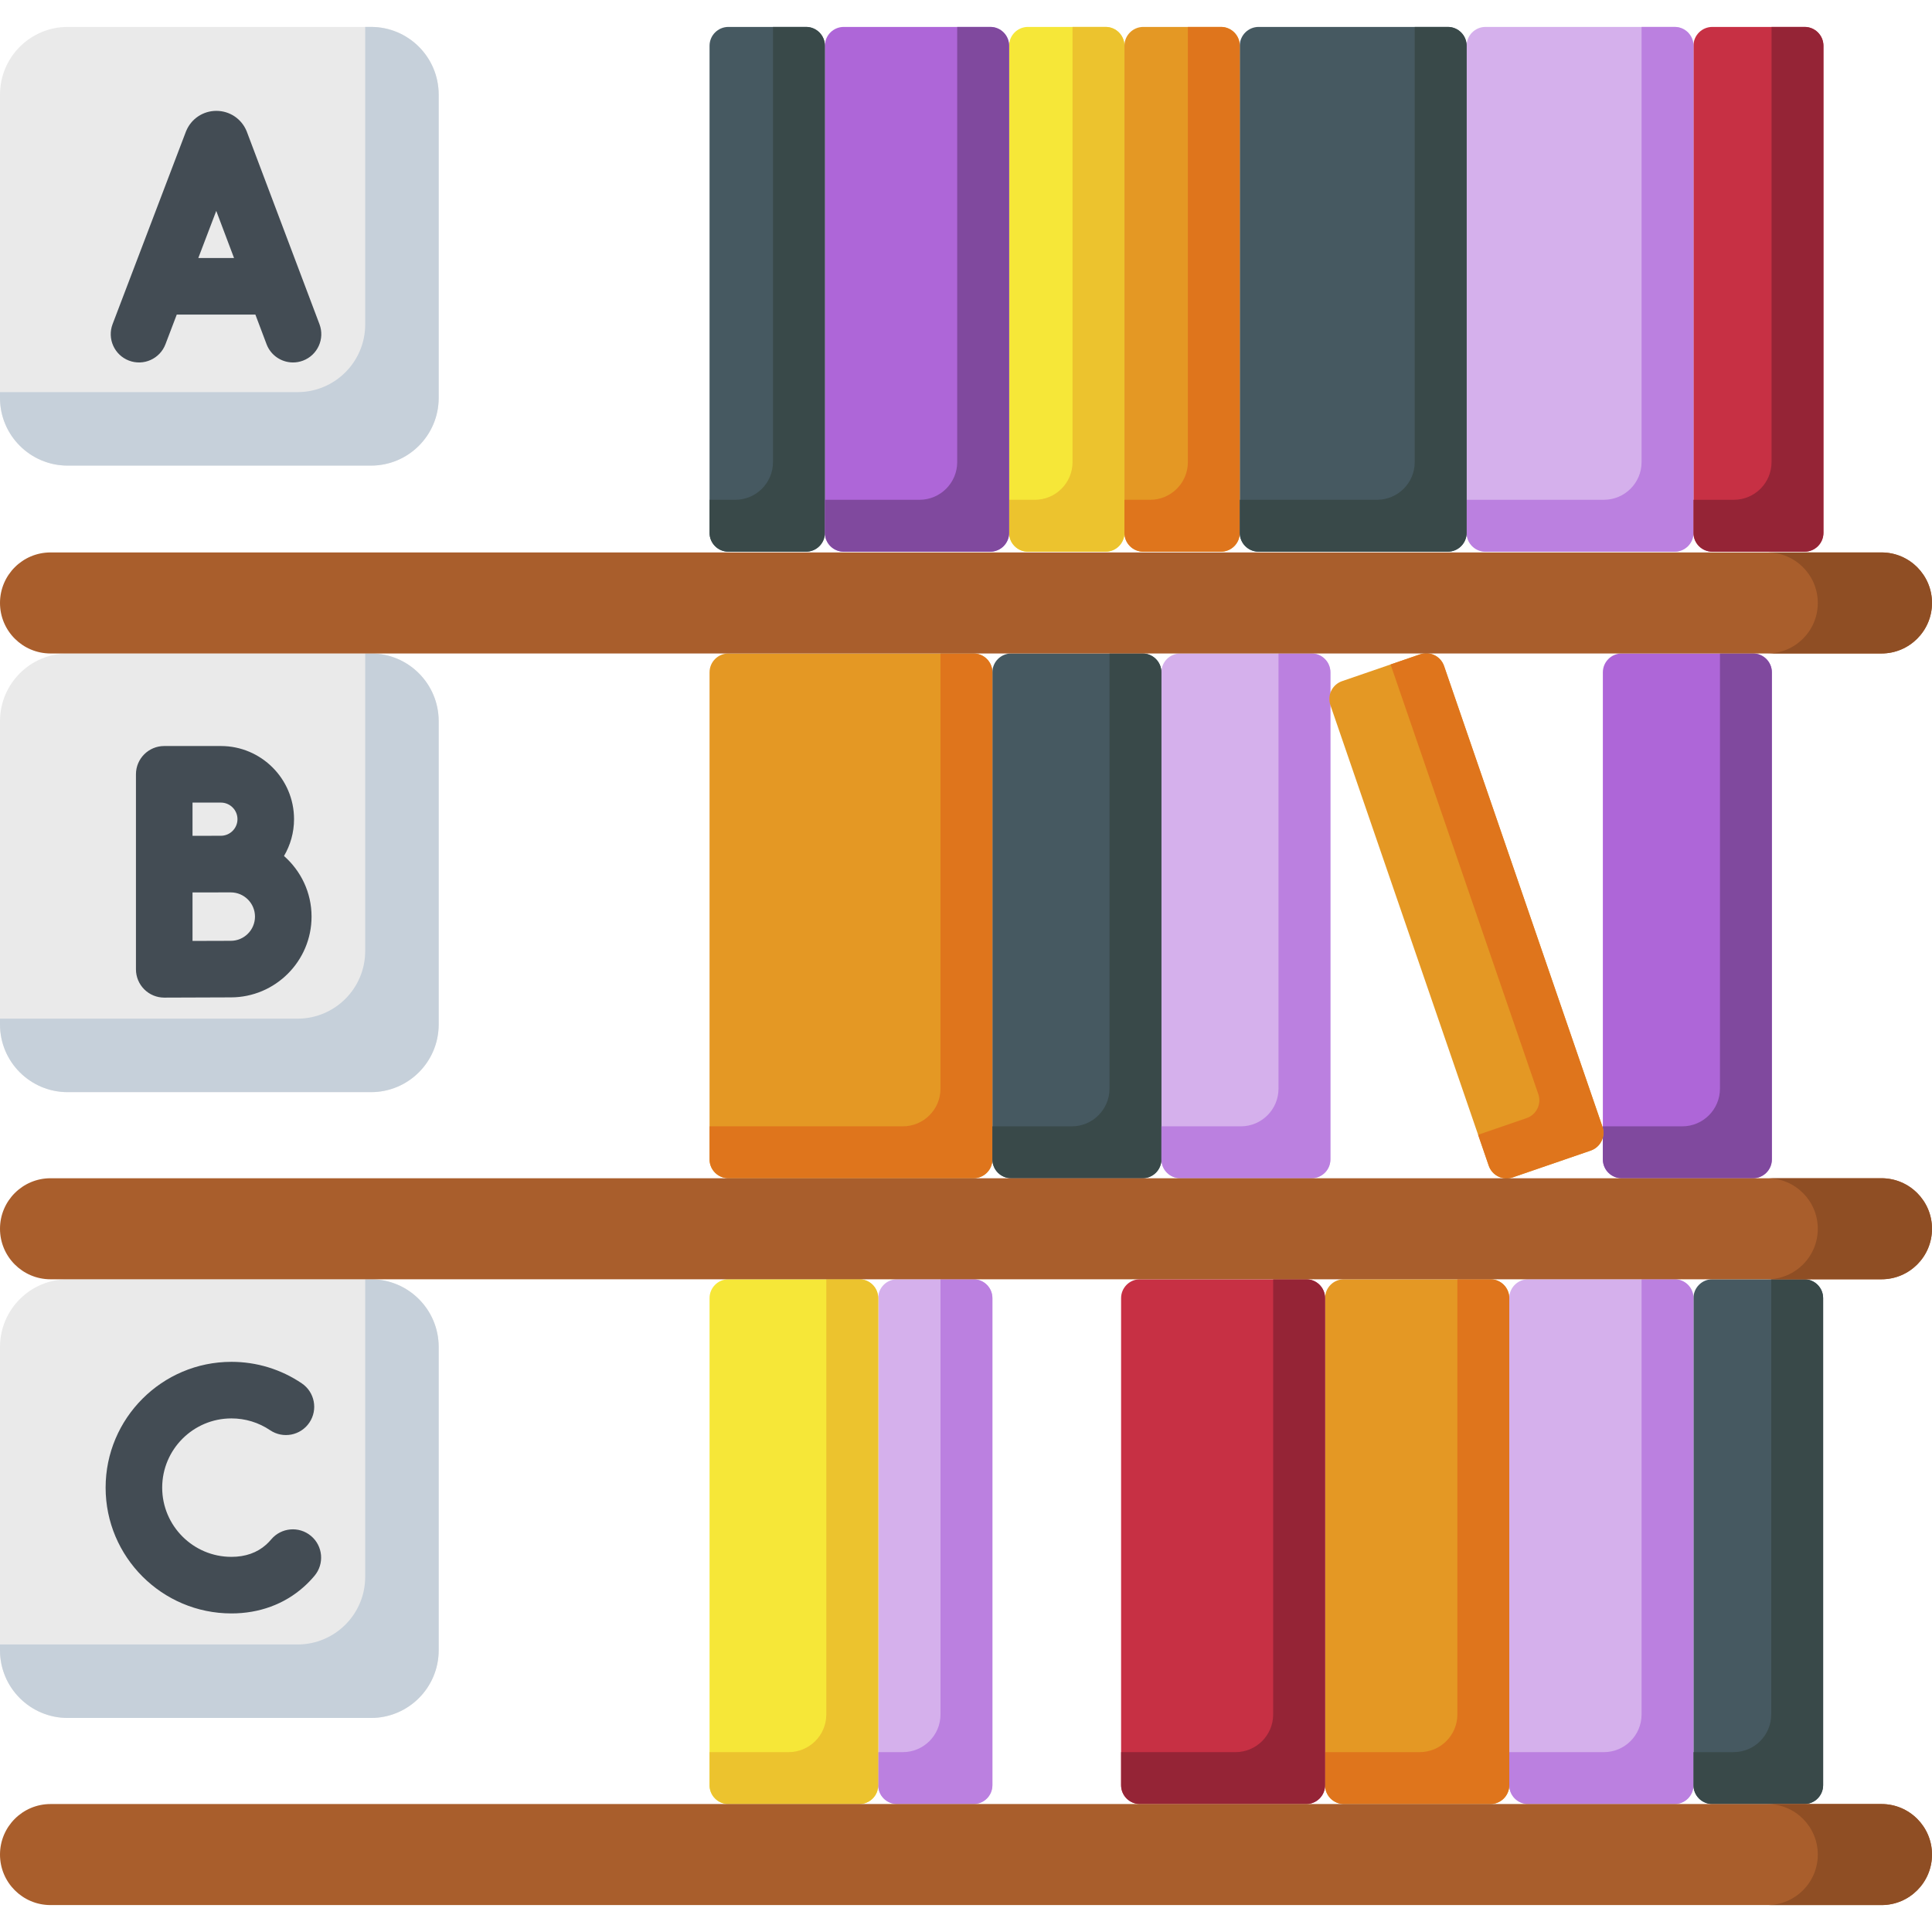 <svg id="Capa_1" enable-background="new 0 0 512 512" height="512" viewBox="0 0 512 512" width="512" xmlns="http://www.w3.org/2000/svg"><g><g><path d="m98.312 7.135h-80.37c-9.909 0-17.942 8.033-17.942 17.942v80.369c0 9.909 8.033 17.942 17.942 17.942h80.369c9.909 0 17.942-8.033 17.942-17.942v-80.369c.001-9.909-8.032-17.942-17.941-17.942z" fill="#eaeaea"/></g><g><path d="m98.312 339.022h-80.37c-9.909 0-17.942 8.033-17.942 17.942v80.369c0 9.909 8.033 17.942 17.942 17.942h80.369c9.909 0 17.942-8.033 17.942-17.942v-80.369c.001-9.909-8.032-17.942-17.941-17.942z" fill="#eaeaea"/></g><g><path d="m98.312 173.174h-80.37c-9.909 0-17.942 8.033-17.942 17.943v80.369c0 9.909 8.033 17.942 17.942 17.942h80.369c9.909 0 17.942-8.033 17.942-17.942v-80.369c.001-9.91-8.032-17.943-17.941-17.943z" fill="#eaeaea"/></g><g><path d="m98.322 7.135h-1.54v78.849c0 9.904-8.029 17.932-17.932 17.932h-78.85v1.54c0 9.904 8.028 17.932 17.932 17.932h80.39c9.904 0 17.932-8.029 17.932-17.932v-80.389c0-9.904-8.029-17.932-17.932-17.932z" fill="#c6d0da"/></g><g><path d="m98.322 339.022h-1.54v78.849c0 9.904-8.029 17.932-17.932 17.932h-78.85v1.54c0 9.904 8.028 17.932 17.932 17.932h80.39c9.904 0 17.932-8.029 17.932-17.932v-80.389c0-9.904-8.029-17.932-17.932-17.932z" fill="#c6d0da"/></g><g><path d="m98.322 173.174h-1.54v78.849c0 9.904-8.029 17.932-17.932 17.932h-78.85v1.54c0 9.904 8.028 17.932 17.932 17.932h80.39c9.904 0 17.932-8.028 17.932-17.932v-80.389c0-9.903-8.029-17.932-17.932-17.932z" fill="#c6d0da"/></g><path d="m84.664 85.913-19.23-50.958c-.025-.068-.052-.136-.08-.204-1.341-3.264-4.487-5.371-8.015-5.371-.002 0-.004 0-.006 0-3.531.002-6.677 2.115-8.016 5.382-.023.058-.046.116-.068.174l-19.408 50.956c-1.474 3.869.469 8.2 4.336 9.673 3.868 1.474 8.199-.468 9.673-4.337l2.995-7.863h20.834l2.959 7.841c1.132 3.002 3.985 4.851 7.014 4.851.879 0 1.774-.156 2.646-.485 3.873-1.461 5.828-5.785 4.366-9.659zm-32.109-17.54 4.755-12.484 4.711 12.484z" fill="#434c54"/><path d="m75.263 226.847c1.681-2.87 2.661-6.197 2.661-9.756 0-10.691-8.697-19.388-19.389-19.388h-15.011c-4.14 0-7.496 3.356-7.496 7.496v51.683c0 1.994.794 3.906 2.208 5.312 1.404 1.399 3.306 2.184 5.288 2.184h.033s13.798-.062 17.601-.062c11.804 0 21.407-9.604 21.407-21.407 0-6.399-2.837-12.136-7.302-16.062zm-16.727-14.153c2.424 0 4.397 1.972 4.397 4.396s-1.973 4.396-4.397 4.396c-1.11 0-7.516.014-7.516.014v-8.807h7.516zm2.622 36.63c-1.889 0-6.232.015-10.139.03v-12.854c.692-.003 10.139-.008 10.139-.008 3.537 0 6.415 2.878 6.415 6.416s-2.878 6.416-6.415 6.416z" fill="#434c54"/><g><g><path d="m61.327 427.574c-18.382 0-33.338-14.955-33.338-33.337s14.955-33.338 33.338-33.338c6.68 0 13.127 1.971 18.645 5.698 3.431 2.318 4.333 6.977 2.015 10.408-2.317 3.43-6.977 4.333-10.407 2.015-3.031-2.047-6.575-3.129-10.253-3.129-10.116 0-18.346 8.23-18.346 18.346s8.23 18.346 18.346 18.346c3.694 0 6.789-1.087 9.197-3.233.471-.42.922-.886 1.339-1.383 2.661-3.172 7.387-3.587 10.56-.927 3.172 2.66 3.587 7.388.927 10.56-.881 1.051-1.842 2.041-2.855 2.943-5.162 4.6-11.791 7.031-19.168 7.031z" fill="#434c54"/></g></g><g><path d="m257.996 312.246h-64.958c-2.761 0-5-2.239-5-5v-129.068c0-2.761 2.239-5 5-5h64.958c2.761 0 5 2.239 5 5v129.068c0 2.762-2.239 5-5 5z" fill="#e49824"/></g><g><path d="m302.783 312.246h-34.787c-2.761 0-5-2.239-5-5v-129.068c0-2.761 2.239-5 5-5h34.787c2.761 0 5 2.239 5 5v129.068c0 2.762-2.238 5-5 5z" fill="#465961"/></g><g><path d="m347.571 312.246h-34.787c-2.761 0-5-2.239-5-5v-129.068c0-2.761 2.239-5 5-5h34.787c2.761 0 5 2.239 5 5v129.068c0 2.762-2.239 5-5 5z" fill="#d5b0ec"/></g><g><path d="m292.987 146.203h-20.566c-2.761 0-5-2.239-5-5v-129.068c0-2.761 2.239-5 5-5h20.566c2.761 0 5 2.239 5 5v129.068c0 2.762-2.238 5-5 5z" fill="#f6e738"/></g><g><path d="m213.605 146.203h-20.566c-2.761 0-5-2.239-5-5v-129.068c0-2.761 2.239-5 5-5h20.566c2.761 0 5 2.239 5 5v129.068c0 2.762-2.239 5-5 5z" fill="#465961"/></g><g><path d="m323.554 146.203h-20.566c-2.761 0-5-2.239-5-5v-129.068c0-2.761 2.239-5 5-5h20.566c2.761 0 5 2.239 5 5v129.068c0 2.762-2.239 5-5 5z" fill="#e49824"/></g><g><path d="m262.421 146.203h-38.816c-2.761 0-5-2.239-5-5v-129.068c0-2.761 2.239-5 5-5h38.816c2.761 0 5 2.239 5 5v129.068c0 2.762-2.239 5-5 5z" fill="#ae66d8"/></g><g><path d="m443.788 146.203h-50.117c-2.761 0-5-2.239-5-5v-129.068c0-2.761 2.239-5 5-5h50.117c2.761 0 5 2.239 5 5v129.068c0 2.762-2.238 5-5 5z" fill="#d5b0ec"/></g><g><path d="m478.229 146.203h-24.44c-2.761 0-5-2.239-5-5v-129.068c0-2.761 2.239-5 5-5h24.44c2.761 0 5 2.239 5 5v129.068c0 2.762-2.239 5-5 5z" fill="#c73044"/></g><g><path d="m383.671 146.203h-50.117c-2.761 0-5-2.239-5-5v-129.068c0-2.761 2.239-5 5-5h50.117c2.761 0 5 2.239 5 5v129.068c0 2.762-2.239 5-5 5z" fill="#465961"/></g><g><path d="m257.996 478.09h-20.264c-2.761 0-5-2.239-5-5v-129.068c0-2.761 2.239-5 5-5h20.264c2.761 0 5 2.239 5 5v129.068c0 2.761-2.239 5-5 5z" fill="#d5b0ec"/></g><g><path d="m227.732 478.09h-34.694c-2.761 0-5-2.239-5-5v-129.068c0-2.761 2.239-5 5-5h34.694c2.761 0 5 2.239 5 5v129.068c0 2.761-2.239 5-5 5z" fill="#f6e738"/></g><g><path d="m394.972 478.09h-38.816c-2.761 0-5-2.239-5-5v-129.068c0-2.761 2.239-5 5-5h38.816c2.761 0 5 2.239 5 5v129.068c0 2.761-2.239 5-5 5z" fill="#e49824"/></g><g><path d="m443.788 478.09h-38.816c-2.761 0-5-2.239-5-5v-129.068c0-2.761 2.239-5 5-5h38.816c2.761 0 5 2.239 5 5v129.068c0 2.761-2.238 5-5 5z" fill="#d5b0ec"/></g><g><path d="m478.148 478.09h-24.359c-2.761 0-5-2.239-5-5v-129.068c0-2.761 2.239-5 5-5h24.359c2.761 0 5 2.239 5 5v129.068c0 2.761-2.239 5-5 5z" fill="#465961"/></g><g><path d="m346.156 478.09h-44.054c-2.761 0-5-2.239-5-5v-129.068c0-2.761 2.239-5 5-5h44.054c2.761 0 5 2.239 5 5v129.068c0 2.761-2.239 5-5 5z" fill="#c73044"/></g><g><path d="m464.561 312.246h-34.787c-2.761 0-5-2.239-5-5v-129.068c0-2.761 2.239-5 5-5h34.787c2.761 0 5 2.239 5 5v129.068c0 2.762-2.239 5-5 5z" fill="#ae66d8"/></g><g><path d="m292.99 7.135h-8.756v115.321c0 5.52-4.475 9.994-9.994 9.994h-6.819v8.756c0 2.76 2.237 4.997 4.997 4.997h20.572c2.76 0 4.997-2.237 4.997-4.997v-129.074c0-2.76-2.237-4.997-4.997-4.997z" fill="#ecc32e"/></g><g><path d="m213.607 7.135h-8.756v115.321c0 5.52-4.475 9.994-9.994 9.994h-6.819v8.756c0 2.76 2.237 4.997 4.997 4.997h20.572c2.76 0 4.997-2.237 4.997-4.997v-129.074c0-2.76-2.237-4.997-4.997-4.997z" fill="#394949"/></g><g><path d="m323.557 7.135h-8.757v115.321c0 5.52-4.475 9.994-9.994 9.994h-6.819v8.756c0 2.76 2.237 4.997 4.997 4.997h20.572c2.76 0 4.997-2.237 4.997-4.997v-129.074c.001-2.76-2.237-4.997-4.996-4.997z" fill="#df751c"/></g><g><path d="m262.424 7.135h-8.756v115.321c0 5.52-4.475 9.994-9.994 9.994h-25.069v8.756c0 2.76 2.237 4.997 4.997 4.997h38.822c2.76 0 4.997-2.237 4.997-4.997v-129.074c0-2.76-2.237-4.997-4.997-4.997z" fill="#80499e"/></g><g><path d="m443.791 7.135h-8.756v115.321c0 5.52-4.475 9.994-9.994 9.994h-36.37v8.756c0 2.76 2.237 4.997 4.997 4.997h50.123c2.76 0 4.997-2.237 4.997-4.997v-129.074c0-2.76-2.237-4.997-4.997-4.997z" fill="#bb80e0"/></g><g><path d="m478.232 7.135h-8.756v115.321c0 5.52-4.475 9.994-9.994 9.994h-10.693v8.756c0 2.76 2.237 4.997 4.997 4.997h24.446c2.76 0 4.997-2.237 4.997-4.997v-129.074c0-2.76-2.238-4.997-4.997-4.997z" fill="#952436"/></g><g><path d="m383.674 7.135h-8.756v115.321c0 5.52-4.475 9.994-9.994 9.994h-36.37v8.756c0 2.76 2.237 4.997 4.997 4.997h50.123c2.76 0 4.997-2.237 4.997-4.997v-129.074c0-2.76-2.237-4.997-4.997-4.997z" fill="#394949"/></g><g><path d="m257.999 339.021h-8.756v115.321c0 5.52-4.475 9.994-9.994 9.994h-6.517v8.756c0 2.76 2.237 4.997 4.997 4.997h20.27c2.76 0 4.997-2.237 4.997-4.997v-129.073c0-2.76-2.237-4.998-4.997-4.998z" fill="#bb80e0"/></g><g><path d="m218.979 339.021v115.321c0 5.52-4.475 9.994-9.994 9.994h-20.946v8.756c0 2.76 2.237 4.997 4.997 4.997h34.699c2.76 0 4.997-2.237 4.997-4.997v-129.073c0-2.76-2.237-4.997-4.997-4.997h-8.756z" fill="#ecc32e"/></g><g><path d="m386.219 339.021v115.321c0 5.52-4.475 9.994-9.994 9.994h-25.069v8.756c0 2.76 2.237 4.997 4.997 4.997h38.822c2.76 0 4.997-2.237 4.997-4.997v-129.073c0-2.76-2.237-4.997-4.997-4.997h-8.756z" fill="#df751c"/></g><g><path d="m435.035 339.021v115.321c0 5.52-4.475 9.994-9.994 9.994h-25.069v8.756c0 2.76 2.237 4.997 4.997 4.997h38.822c2.76 0 4.997-2.237 4.997-4.997v-129.073c0-2.76-2.237-4.997-4.997-4.997h-8.756z" fill="#bb80e0"/></g><g><path d="m478.15 339.021h-8.756v115.321c0 5.52-4.475 9.994-9.994 9.994h-10.611v8.756c0 2.76 2.237 4.997 4.997 4.997h24.365c2.76 0 4.997-2.237 4.997-4.997v-129.073c0-2.76-2.238-4.998-4.998-4.998z" fill="#394949"/></g><g><path d="m337.402 339.021v115.321c0 5.52-4.475 9.994-9.994 9.994h-30.306v8.756c0 2.76 2.237 4.997 4.997 4.997h44.059c2.76 0 4.997-2.237 4.997-4.997v-129.073c0-2.76-2.237-4.997-4.997-4.997h-8.756z" fill="#952436"/></g><g><path d="m249.243 173.178v115.321c0 5.52-4.475 9.994-9.994 9.994h-51.21v8.756c0 2.76 2.237 4.997 4.997 4.997h64.964c2.76 0 4.997-2.237 4.997-4.997v-129.074c0-2.76-2.237-4.997-4.997-4.997z" fill="#df751c"/></g><g><path d="m294.03 173.178v115.321c0 5.52-4.475 9.994-9.994 9.994h-21.04v8.756c0 2.76 2.237 4.997 4.997 4.997h34.793c2.76 0 4.997-2.237 4.997-4.997v-129.074c0-2.76-2.237-4.997-4.997-4.997z" fill="#394949"/></g><g><path d="m347.574 173.178h-8.756v115.321c0 5.52-4.475 9.994-9.994 9.994h-21.04v8.756c0 2.76 2.237 4.997 4.997 4.997h34.793c2.76 0 4.997-2.237 4.997-4.997v-129.074c0-2.76-2.238-4.997-4.997-4.997z" fill="#bb80e0"/></g><g><path d="m464.563 173.178h-8.756v115.321c0 5.52-4.475 9.994-9.994 9.994h-21.04v8.756c0 2.76 2.237 4.997 4.997 4.997h34.793c2.76 0 4.997-2.237 4.997-4.997v-129.074c0-2.76-2.237-4.997-4.997-4.997z" fill="#80499e"/></g><g><path d="m421.555 304.915-20.67 7.107c-2.611.898-5.456-.491-6.354-3.103l-41.965-122.056c-.898-2.611.491-5.456 3.103-6.354l20.67-7.107c2.611-.898 5.456.491 6.354 3.103l41.965 122.056c.898 2.611-.491 5.456-3.103 6.354z" fill="#e49824"/></g><g><path d="m424.659 298.563-41.967-122.061c-.897-2.61-3.74-3.998-6.35-3.101l-7.823 2.69 39.15 113.868c.897 2.61-.491 5.453-3.101 6.35l-12.852 4.419 2.817 8.193c.897 2.61 3.741 3.998 6.35 3.101l20.675-7.108c2.61-.897 3.998-3.741 3.101-6.351z" fill="#df751c"/></g><g><path d="m498.612 504.865h-485.224c-7.394 0-13.388-5.993-13.388-13.387 0-7.394 5.994-13.388 13.388-13.388h485.225c7.394 0 13.388 5.994 13.388 13.388-.001 7.394-5.995 13.387-13.389 13.387z" fill="#a95e2c"/></g><g><path d="m498.612 339.022h-485.224c-7.394 0-13.388-5.994-13.388-13.388 0-7.394 5.994-13.388 13.388-13.388h485.225c7.394 0 13.388 5.994 13.388 13.388-.001 7.394-5.995 13.388-13.389 13.388z" fill="#a95e2c"/></g><g><path d="m498.612 173.178h-485.224c-7.394 0-13.388-5.994-13.388-13.388 0-7.394 5.994-13.388 13.388-13.388h485.225c7.394 0 13.388 5.994 13.388 13.388-.001 7.394-5.995 13.388-13.389 13.388z" fill="#a95e2c"/></g><g><path d="m498.612 478.09h-30.264c7.394 0 13.388 5.994 13.388 13.388s-5.994 13.388-13.388 13.388h30.264c7.394 0 13.388-5.994 13.388-13.388s-5.994-13.388-13.388-13.388z" fill="#8f4e24"/></g><g><path d="m498.612 312.246h-30.264c7.394 0 13.388 5.994 13.388 13.388s-5.994 13.388-13.388 13.388h30.264c7.394 0 13.388-5.994 13.388-13.388s-5.994-13.388-13.388-13.388z" fill="#8f4e24"/></g><g><path d="m498.612 146.402h-30.264c7.394 0 13.388 5.994 13.388 13.387 0 7.394-5.994 13.388-13.388 13.388h30.264c7.394 0 13.388-5.994 13.388-13.388 0-7.393-5.994-13.387-13.388-13.387z" fill="#8f4e24"/></g></g></svg>